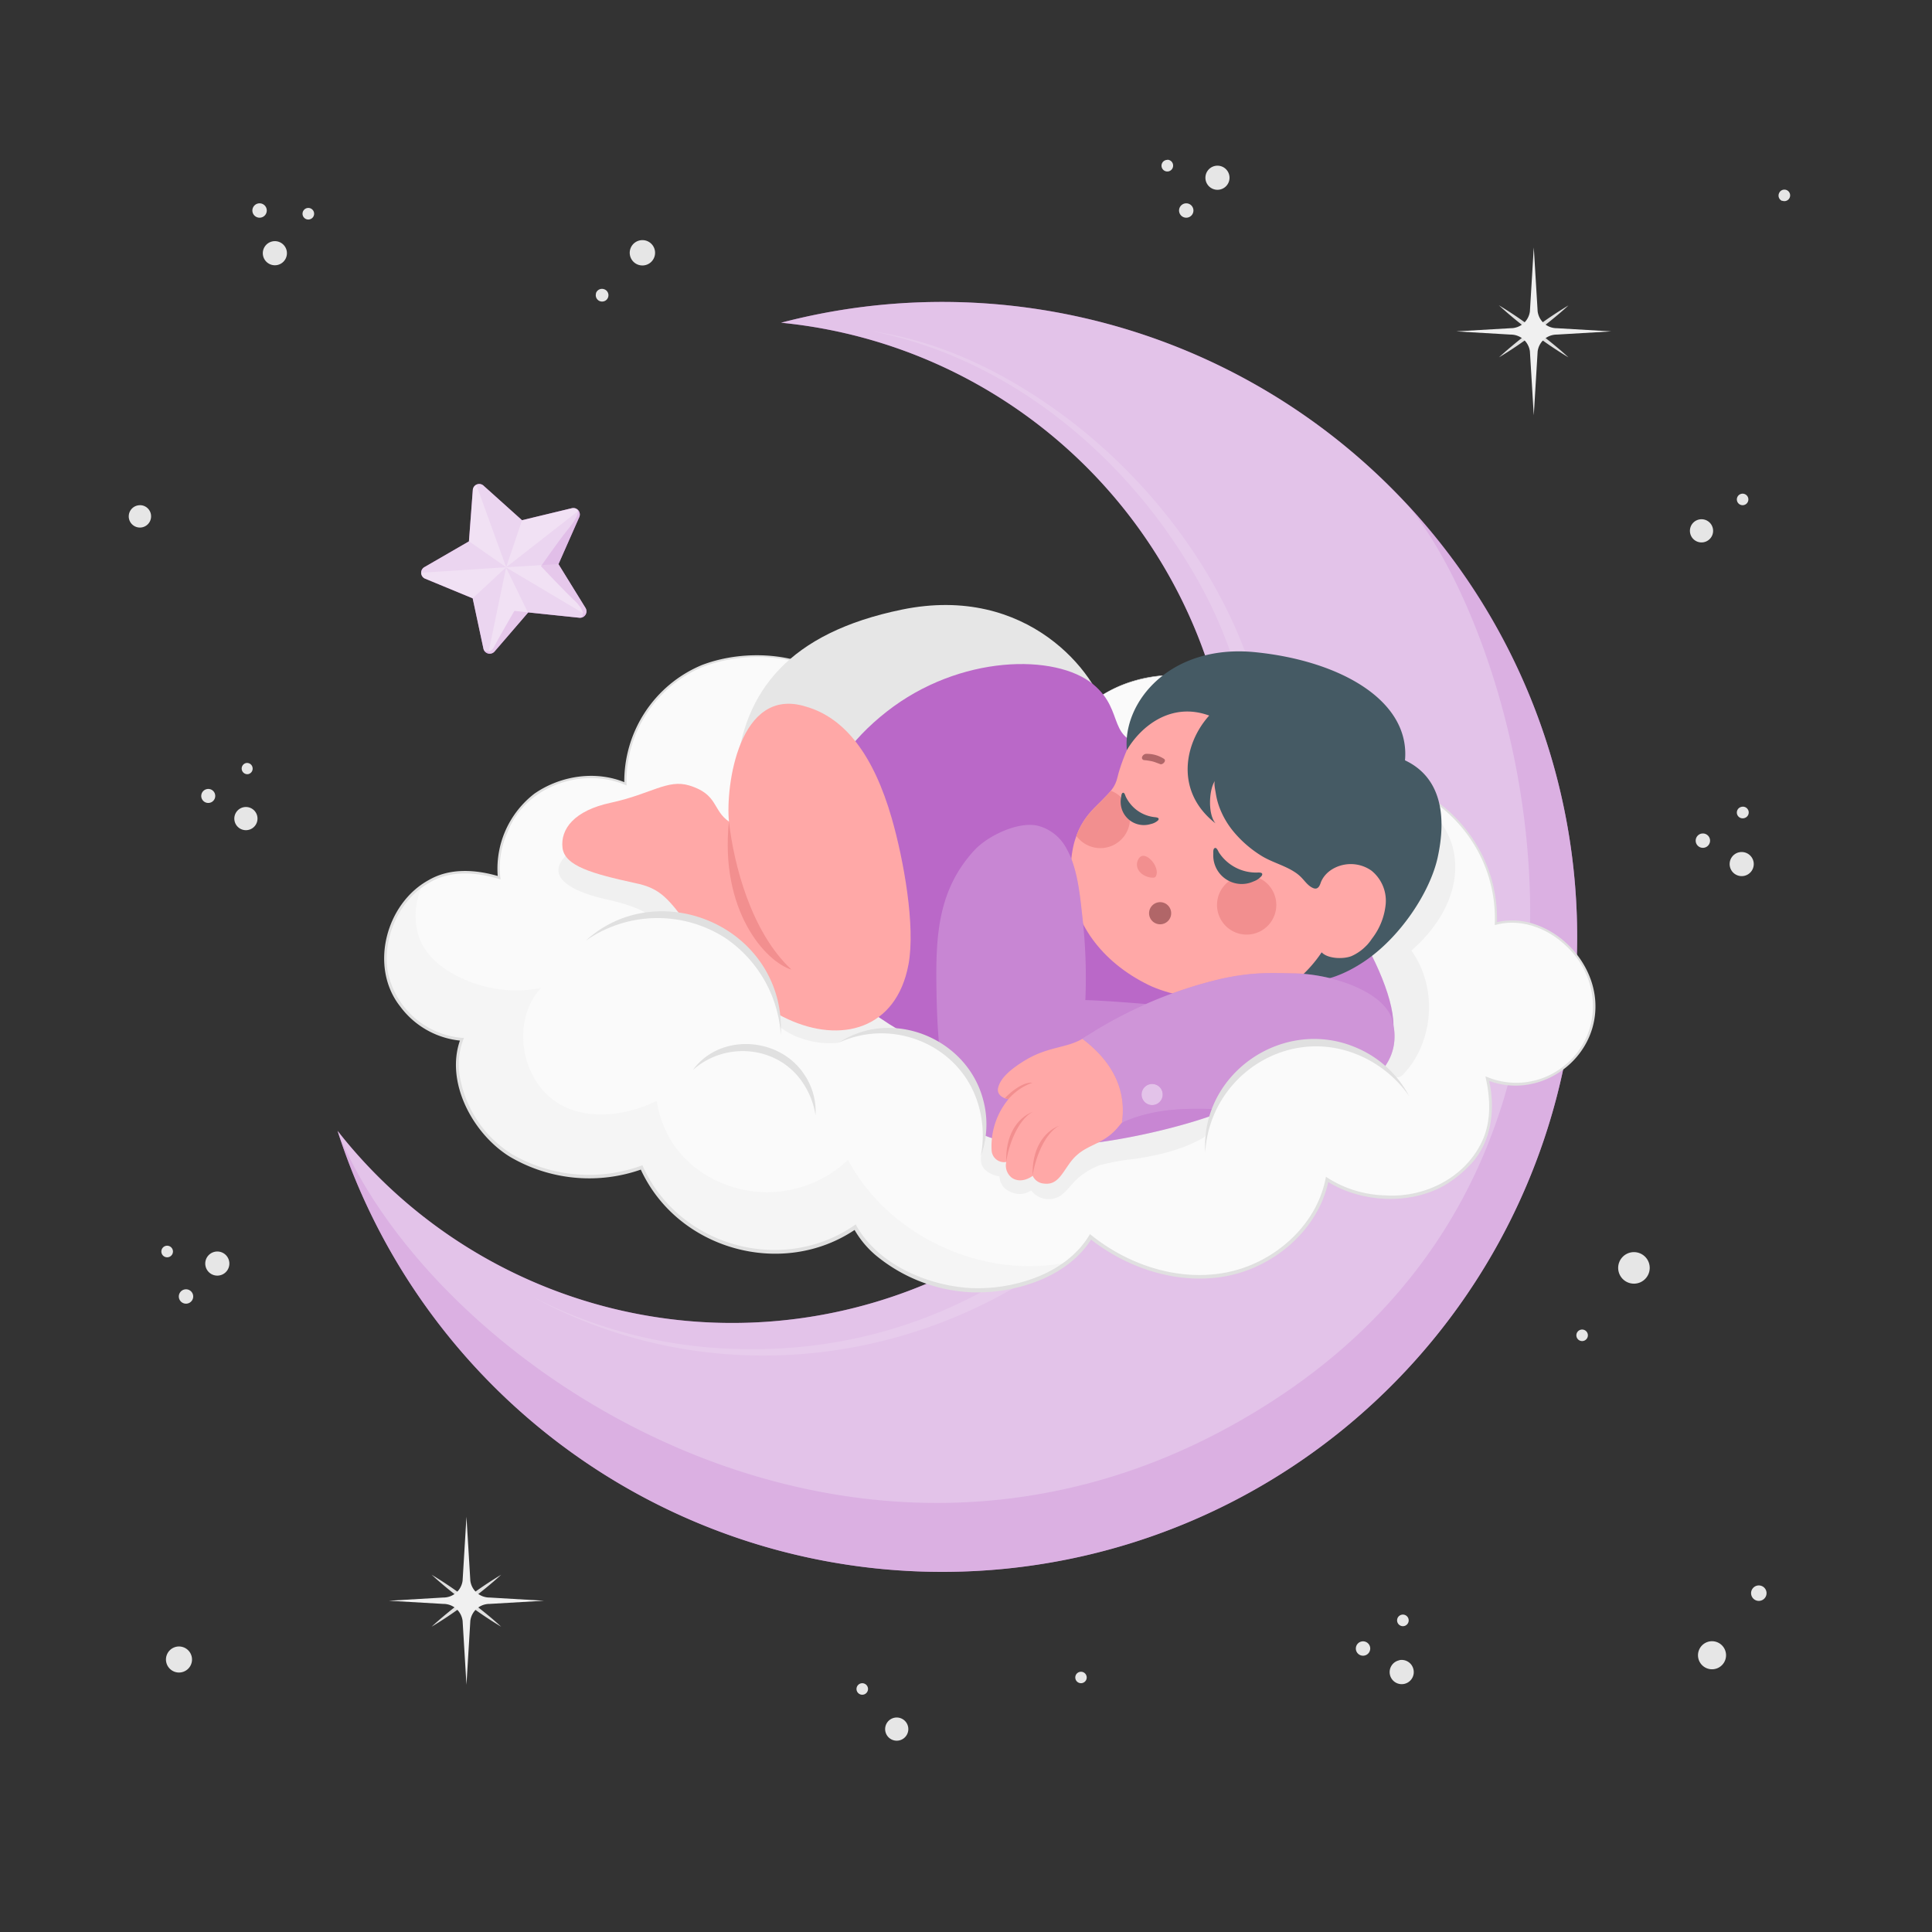 <svg xmlns="http://www.w3.org/2000/svg" viewBox="0 0 500 500"><rect x="0" y="0" width="500" height="500" fill="#333333" stroke="none"/><g id="freepik--stars-2--inject-44"><g id="freepik--Stars--inject-44"><path d="M120.7,413.63a104.08,104.08,0,0,1,9-6.09c-2.64,2.44-5.39,4.62-8.17,6.73,2.78,2.11,5.53,4.28,8.17,6.72a101.74,101.74,0,0,1-9-6.08,101.74,101.74,0,0,1-9,6.08,102.48,102.48,0,0,1,8.17-6.72,104.84,104.84,0,0,1-8.17-6.73A104.08,104.08,0,0,1,120.7,413.63Z" style="fill:#e0e0e0"></path><path d="M121.72,409.07l-1-16.53-1,16.53a5,5,0,0,1-5,4.37l-14.08.83,14.08.82a5,5,0,0,1,5,4.38l1,16.53,1-16.53a5,5,0,0,1,5-4.38l14.07-.82-14.07-.83A5,5,0,0,1,121.72,409.07Z" style="fill:#f0f0f0"></path><path d="M396.92,85.12a101.74,101.74,0,0,1,9-6.08c-2.64,2.44-5.39,4.62-8.17,6.72,2.78,2.11,5.53,4.29,8.17,6.73a104.08,104.08,0,0,1-9-6.09,101.86,101.86,0,0,1-9,6.09,104.84,104.84,0,0,1,8.17-6.73A102.48,102.48,0,0,1,387.9,79,101.74,101.74,0,0,1,396.92,85.12Z" style="fill:#e0e0e0"></path><path d="M397.94,80.56l-1-16.53-1,16.53a5,5,0,0,1-5,4.38l-14.08.82,14.08.83a5,5,0,0,1,5,4.37l1,16.53,1-16.53a5,5,0,0,1,5-4.37L417,85.76l-14.07-.82A5,5,0,0,1,397.94,80.56Z" style="fill:#f0f0f0"></path><path d="M56.24,323.89A3.12,3.12,0,1,0,59.36,327,3.12,3.12,0,0,0,56.24,323.89Zm-8.06,9.78A1.86,1.86,0,1,0,50,335.53,1.86,1.86,0,0,0,48.18,333.67ZM444.4,425a3.63,3.63,0,1,0,2.05,4.7A3.63,3.63,0,0,0,444.4,425ZM73.92,66.94a3.12,3.12,0,1,0-4.2,1.37A3.12,3.12,0,0,0,73.92,66.94Zm376.52,63.7a1.49,1.49,0,1,0-.84-1.93A1.49,1.49,0,0,0,450.44,130.64Zm-11.19,9.53a3,3,0,1,0-1.69-3.89A3,3,0,0,0,439.25,140.17Zm22-88.22a1.49,1.49,0,1,0-.84-1.93A1.49,1.49,0,0,0,461.22,52Zm-307,24a1.64,1.64,0,1,0,2-1.13A1.64,1.64,0,0,0,154.22,75.93Zm-90,124.39a1.45,1.45,0,0,0,1.1-1.74,1.43,1.43,0,0,0-1.72-1.11,1.46,1.46,0,0,0,.62,2.85ZM455.94,410.46a2,2,0,1,0,1.11,2.56A2,2,0,0,0,455.94,410.46ZM163.1,64.52a3.28,3.28,0,1,0,4.06-2.25A3.29,3.29,0,0,0,163.1,64.52ZM81.13,56a1.5,1.5,0,1,0-2,.66A1.51,1.51,0,0,0,81.13,56ZM43.26,322.39a1.5,1.5,0,1,0,1.5,1.5A1.5,1.5,0,0,0,43.26,322.39ZM66.34,56.14a1.86,1.86,0,1,0-.82-2.5A1.85,1.85,0,0,0,66.34,56.14ZM53.53,204.22a1.81,1.81,0,1,0,2.13,1.38A1.79,1.79,0,0,0,53.53,204.22ZM410,344.19a1.49,1.49,0,1,0,.84,1.93A1.49,1.49,0,0,0,410,344.19ZM63,208.92a3,3,0,1,0,3.58,2.32A3,3,0,0,0,63,208.92ZM47.55,426.34a3.37,3.37,0,1,0,1.91,4.37A3.37,3.37,0,0,0,47.55,426.34ZM233.2,444.71a3,3,0,1,0,1.68,3.84A3,3,0,0,0,233.2,444.71ZM424.35,324.33a4.08,4.08,0,1,0,2.31,5.29A4.07,4.07,0,0,0,424.35,324.33ZM223.7,435.72a1.49,1.49,0,1,0,.84,1.93A1.49,1.49,0,0,0,223.7,435.72Zm139.69-14.9a1.5,1.5,0,1,0-1.79-1.15A1.51,1.51,0,0,0,363.39,420.82ZM318.2,46a3.12,3.12,0,1,0-3.12,3.12A3.12,3.12,0,0,0,318.2,46Zm-16.1-4.62a1.5,1.5,0,1,0,1.5,1.5A1.5,1.5,0,0,0,302.1,41.34Zm60,388.31a3.12,3.12,0,1,0,3.71,2.39A3.12,3.12,0,0,0,362.13,429.65ZM307,52.62a1.86,1.86,0,1,0,1.86,1.86A1.86,1.86,0,0,0,307,52.62ZM280.3,432.75a1.48,1.48,0,1,0,.84,1.92A1.49,1.49,0,0,0,280.3,432.75Zm-244.06-302a2.89,2.89,0,1,0,2.86,2.89A2.87,2.87,0,0,0,36.24,130.74ZM352.35,424.82a1.86,1.86,0,1,0,2.22,1.42A1.86,1.86,0,0,0,352.35,424.82Zm99-213.08a1.5,1.5,0,1,0-.64-2.93,1.5,1.5,0,1,0,.64,2.93Zm-1.26,8.83a3.12,3.12,0,1,0,3.71,2.39A3.13,3.13,0,0,0,450.11,220.57Zm-9.78-4.83a1.86,1.86,0,1,0,2.21,1.42A1.86,1.86,0,0,0,440.33,215.74Z" style="fill:#e6e6e6"></path></g></g><g id="freepik--star-1--inject-44"><g id="freepik--Star--inject-44"><g id="freepik--star--inject-44"><path d="M125.19,125.74l9.9,8.89L148,131.52a1.67,1.67,0,0,1,1.91,2.3L144.53,146l7,11.34a1.67,1.67,0,0,1-1.6,2.53l-13.23-1.38L128,168.59a1.66,1.66,0,0,1-2.89-.74l-2.78-13-12.29-5.08a1.67,1.67,0,0,1-.2-3l11.52-6.66,1-13.26A1.66,1.66,0,0,1,125.19,125.74Z" style="fill:#BA68C8"></path><path d="M125.19,125.74l9.9,8.89L148,131.52a1.67,1.67,0,0,1,1.91,2.3L144.53,146l7,11.34a1.67,1.67,0,0,1-1.6,2.53l-13.23-1.38L128,168.59a1.66,1.66,0,0,1-2.89-.74l-2.78-13-12.29-5.08a1.67,1.67,0,0,1-.2-3l11.52-6.66,1-13.26A1.66,1.66,0,0,1,125.19,125.74Z" style="fill:#fff;mix-blend-mode:screen;opacity:0.8"></path></g><path d="M144.53,146l5.4-12.16a1.66,1.66,0,0,0-.56-2c.63.87-.23,2.5-2.46,5.25s-6.91,9.44-6.91,9.44,6.24,6.61,8.62,8.84,2.77,4.06,1.65,4.52a1.66,1.66,0,0,0,1.22-2.51Z" style="fill:#BA68C8;opacity:0.2"></path><path d="M127.92,167.32c-.67,1.43-2.15,1.54-2.63,1a1.67,1.67,0,0,0,2.73.28l8.64-10.12-3.54-.38S128.59,165.9,127.92,167.32Z" style="fill:#BA68C8;opacity:0.2"></path><path d="M109.86,146.77a1.63,1.63,0,0,0-.82,1.46L131,146.8l-9.6-6.69Zm15.27,21.08a1.63,1.63,0,0,0,1.23,1.27L131,146.8l-8.63,8Zm.06-42.11a1.63,1.63,0,0,0-1.9-.21L131,146.8l4.11-12.17Zm24.74,8.08a1.61,1.61,0,0,0-.19-1.66L131,146.8l13.55-.82Zm-19,13,5.68,11.67,13.23,1.38a1.66,1.66,0,0,0,1.62-.84Z" style="fill:#BA68C8;opacity:0.1"></path></g></g><g id="freepik--Moon--inject-44"><g id="freepik--moon--inject-44"><path id="freepik--moon--inject-44" d="M87.36,292.66l.25.77A164.33,164.33,0,1,0,202.14,83.52,129.74,129.74,0,1,1,87.36,292.66Z" style="fill:#BA68C8"></path><path id="freepik--moon--inject-44" d="M87.36,292.66l.25.77A164.33,164.33,0,1,0,202.14,83.52,129.74,129.74,0,1,1,87.36,292.66Z" style="fill:#fff;mix-blend-mode:screen;opacity:0.6"></path><path d="M400.05,191.43a163.48,163.48,0,0,0-36.54-61.66c29.91,34.5,67.79,165.91-33.2,232.17-103.07,67.64-216.47-5.52-242.7-68.51a164.33,164.33,0,1,0,312.44-102Z" style="fill:#BA68C8;opacity:0.2"></path><path d="M225.82,85.76c18.47,2.64,35.58,11.4,50.39,22.5,29.72,22.5,52.07,57.9,53.19,95.57,1.18,28.21-4.67,55.9-18.73,80.07-33.32,61.14-111.41,85.35-173,51.63a121.9,121.9,0,0,0,53.23,13.58c59.87,1.79,108.44-37.44,126.82-92.05,11.68-34.68,10.77-73.25-7.09-105.73-17.5-31.94-48.52-58.43-84.81-65.57Z" style="fill:#fff;opacity:0.15"></path></g></g><g id="freepik--Character--inject-44"><g id="freepik--character--inject-44"><g id="freepik--Cloud--inject-44"><path d="M180.48,172.91a32.29,32.29,0,0,0-18.58,29.94c-9.4-4.06-20-.59-25.39,4.4-5.24,4.87-8.32,13.92-7.3,19.89-7.1-2-13.68-2.62-20.67,2.61-5.92,4.44-9.56,13.29-8.67,20.72A21.72,21.72,0,0,0,119.59,269c-4.49,11.54,4.53,24.75,11.36,29.27,12,8,26.64,7.23,35.13,3.92a37.63,37.63,0,0,0,55.25,15.45c4.72,9.05,18.11,15.8,29.84,16.29s25.09-3.88,31.08-13.78c9.84,7.88,23,12.08,35.33,9.65s23.44-12.14,25.9-24.5c7.11,5,21,6.67,30.26,1.12,12.41-7.47,13.26-17.82,11.21-27.21,13.48,5.27,26.94-4.66,27.66-17.8S399.92,235.79,387.16,239A37.43,37.43,0,0,0,336,202.94c1-11.23-10-24.49-25.15-27.52s-31.69,4.48-34.76,15.6c-3.61-14-12.26-20.39-24.13-23.45-14.34-3.68-28.27.6-33.7,9.86C209.17,168.84,191.33,167.79,180.48,172.91Z" style="fill:#fafafa"></path><path d="M364.59,206c7.22,3.71,12.45,10.34,12,19.52-.43,8-5.28,15.24-11.33,20.5,6.77,9.32,5.92,23.4-1.93,31.83a2.5,2.5,0,0,1-1.47.94c-1.47.14-3.1-1.82-4.22-2.62a44,44,0,0,0-4.94-3.05c-7.2-3.75-16.55-4.68-24-1a26.28,26.28,0,0,0-3.59,2.19,33.44,33.44,0,0,0-8.19,8.21,29.91,29.91,0,0,0-4.79,10.66,2.34,2.34,0,0,1-.3.9,2.09,2.09,0,0,1-.64.5c-5.32,3-11.36,4.4-17.36,5.32a62.1,62.1,0,0,0-9,1.59,17.65,17.65,0,0,0-7.41,5,20.68,20.68,0,0,1-2.82,2.87,5.66,5.66,0,0,1-7.73-1.29,5.15,5.15,0,0,1-4.81.59,5.61,5.61,0,0,1-1.78-.93,4.36,4.36,0,0,1-1.61-3.27,7,7,0,0,1-3.8-1.8c-1.24-1.28-1.15-2.9-.77-4.51a24.13,24.13,0,0,0,.42-10.42,24.72,24.72,0,0,0-3.7-8.73,27.47,27.47,0,0,0-5.6-6.09c-5.92-4.77-14.06-7.22-21.48-5.54a26.13,26.13,0,0,0-6.6,2.49,22.16,22.16,0,0,1-9.34-1,18.25,18.25,0,0,1-5.77-2.94,34.91,34.91,0,0,0-1.81-8.9,25.43,25.43,0,0,0-5.9-9.18c-3.55-3.69-7.58-7.28-12.4-9a41.1,41.1,0,0,0-14-2c-2.54-2-7.33-3.27-11.43-4.19s-15.82-4.2-10.7-10.45c6.72-8.21,19.34-8.1,29.58-5.3s20.41,7.6,30.94,6.28c6.87-.85,13.12-4.26,19.29-7.41,4.44-2.26,8.93-4.43,13.5-6.4q3.42-1.48,6.92-2.82c2.12-.8,4.73-1.29,6.69-2.43,1.29-.75,2.09-2.09,3.22-3a26.65,26.65,0,0,1,5.56-3.58,28.26,28.26,0,0,1,32.19,5,23,23,0,0,1,14.54-6.87,34.67,34.67,0,0,1,16.08,2.53,46,46,0,0,1,8.06,4.11c2.43,1.55,3.78,3.68,6.77,2.44C346.85,201.44,356.86,202.06,364.59,206Z" style="fill:#f0f0f0"></path><path d="M219.46,300.17a30.4,30.4,0,0,1-28.52,7.4c-9.92-2.67-18.82-9.78-21-22.69-9.11,4.55-21.11,5.44-28.41-1.65s-8.42-20.06-1.51-27.55a33.21,33.21,0,0,1-23.5-4.09,19.86,19.86,0,0,1-6.75-6.29c-2.64-4.28-2.78-9.81-1.12-14.56.18-.51.38-1,.59-1.5l-.74.51c-5.92,4.44-9.56,13.29-8.67,20.72A21.72,21.72,0,0,0,119.59,269c-4.49,11.54,4.53,24.75,11.36,29.27,12,8,26.64,7.23,35.13,3.92a37.63,37.63,0,0,0,55.25,15.45c4.72,9.05,18.11,15.8,29.84,16.29,8.72.36,18.33-2,25.16-7.25C254.43,331.22,230,320,219.46,300.17Z" style="fill:#f5f5f5"></path><path d="M276.12,191C272.91,178,264,170.24,251,167.45c-11.41-2.71-26-.6-32.61,10.06l-.1.18-.15-.14c-9.45-8.39-24.88-9.34-36.33-4.94a32.11,32.11,0,0,0-19.67,30.23v.43l-.41-.16c-11.2-4.77-25.94.55-30.35,12.2a22.14,22.14,0,0,0-1.83,12.27l-.48-.13c-5.84-1.73-12.35-2.28-17.79.89-8,4.37-12.45,14.47-10.88,23.39a21.43,21.43,0,0,0,19.16,16.86l.52,0a18.26,18.26,0,0,0-1.24,8.93,29.68,29.68,0,0,0,13.57,21.13,39.73,39.73,0,0,0,33.84,2.92c9.29,21.06,36.41,28.59,55.21,15.3l.25.48c5.73,10,18.41,15.38,29.54,16a42.23,42.23,0,0,0,17.16-2.86c5.39-2.15,10.38-5.68,13.4-10.66l.27-.45.41.33c9.66,7.73,22.61,12,34.93,9.59,12.1-2.36,23.14-11.86,25.62-24.17l.11-.59.51.34a29.07,29.07,0,0,0,14.81,4.48c10.62.7,21.27-4.93,25.42-14.74,2-4.86,1.78-10.33.67-15.43l-.14-.63.6.23A19.73,19.73,0,0,0,403.21,277c11.64-7.65,11.89-23.68,1.57-32.68-4.65-4.24-11.32-6.64-17.55-5l-.37.1V239c.87-26.53-26-45.53-50.77-35.88l-.28.11,0-.3a20,20,0,0,0-1.92-9.82c-7.48-15.89-27.67-22.28-43.55-15.71-6.21,2.46-12.28,7-14.26,13.62a18.37,18.37,0,0,1,5.53-8.43c13.05-11.3,34.62-10.33,46.66,2.06,4.78,4.78,8.4,11.36,7.91,18.31l-.26-.19c25-9.91,52.36,9.34,51.49,36.25l-.36-.29a17.89,17.89,0,0,1,9.68.31c9.32,2.91,16.53,12.22,16.16,22.12-.5,13.92-15.14,23.62-28.11,18.34l.47-.4c1.89,7.78.84,16.73-5,22.59a31.42,31.42,0,0,1-6.27,5c-9.17,5.28-21.9,4.58-30.73-1.09l.62-.24c-2.54,12.67-13.8,22.39-26.24,24.85s-25.79-1.84-35.66-9.72l.67-.12c-3.14,5.21-8.31,8.86-13.83,11.07a43.31,43.31,0,0,1-17.55,3,41.79,41.79,0,0,1-24.65-9.6,24.76,24.76,0,0,1-5.71-7l.7.18c-19,13.09-46.47,5.42-55.92-15.68l.55.22A40.53,40.53,0,0,1,132,299.39c-9.59-5.86-17-19.46-12.8-30.56l.33.52a22.06,22.06,0,0,1-16-8.93c-8-10.2-3.68-26.6,7.44-32.67,5.58-3.24,12.34-2.7,18.28-.92l-.4.36a24.52,24.52,0,0,1,9.48-21.81c6.79-4.7,16-6.07,23.64-2.79l-.4.27a32.66,32.66,0,0,1,20-30.72c11.55-4.44,27.29-3.35,36.74,5.17l-.25,0c6.73-10.76,21.43-12.85,32.93-10.06C264,170.14,273,178,276.12,191Z" style="fill:#e0e0e0"></path></g><g id="freepik--Baby--inject-44"><path d="M360.63,265.34c-.09-15.35-22.6-48.77-35-50s-19.73,16.31-11.9,32.47,17.12,26.63,24.05,28.74C356.85,282.32,360.63,265.34,360.63,265.34Z" style="fill:#BA68C8"></path><path d="M360.63,265.34c-.09-15.35-22.6-48.77-35-50s-19.73,16.31-11.9,32.47,17.12,26.63,24.05,28.74C356.85,282.32,360.63,265.34,360.63,265.34Z" style="fill:#fff;opacity:0.2"></path><path d="M286.23,185c-2.23-10.44-20.11-33.95-52.81-27.24-29.19,6-41,21.11-42.82,41.85-1.9,21.46,18.35,53.5,33.73,57.09Z" style="fill:#e6e6e6"></path><g id="freepik--baby--inject-44"><path d="M329,259c-12.91,17.88-52.56,29.31-86.2,13-20.35-9.85-25.81-17.39-32-25-4.1-29.18-.3-47.92,18.64-62.8s43.82-15.07,53.45-7.12c8.71,7.19,2.9,15,15.59,16C314.1,194.36,350,228.62,329,259Z" style="fill:#BA68C8"></path><path d="M362.9,215.4c-.6,14-1.93,27-19.34,37.45-1.87,1.12-1.51-6.48-1.51-6.48-9.74,17.14-35.69,13-44.82,8.53-12.29-6-19.64-16.41-20.1-27.34-.56-13.17,5.05-17.36,7.94-20.33,2.34-2.4,3.51-3.45,4.14-6.1,1.06-4.49,5.5-16.16,12.63-21.54,7.58-5.73,18-9.59,39-.41C351.79,184,363.61,198.74,362.9,215.4Z" style="fill:#ffa8a7"></path><path d="M315.5,231.39a7.67,7.67,0,1,0,9.95-4.32A7.68,7.68,0,0,0,315.5,231.39Z" style="fill:#f28f8f"></path><path d="M287.57,204.65l-.07,0c-.63.78-1.41,1.57-2.43,2.61-1.83,1.88-4.74,4.25-6.5,9.07a7.67,7.67,0,1,0,9-11.65Z" style="fill:#f28f8f"></path><path d="M326.59,226.54l-.08.14a5,5,0,0,1-2.14,1.45,7.29,7.29,0,0,1-3.51.63A7.39,7.39,0,0,1,314,221c0-.36-.06-1.13.22-1.41.56-.55,1,.6,1.22,1a11.5,11.5,0,0,0,9.73,5.23C325.68,225.81,327,225.67,326.59,226.54Z" style="fill:#455a64"></path><path d="M299.77,212.21l-.07.11a4.07,4.07,0,0,1-1.89.94,6,6,0,0,1-7.67-6.89c.05-.29.07-.92.33-1.12.52-.38.72.6.88.93a9.59,9.59,0,0,0,2.83,3.46,9.44,9.44,0,0,0,4.49,1.82C299.11,211.52,300.18,211.55,299.77,212.21Z" style="fill:#455a64"></path><path d="M299.2,226.64a.87.87,0,0,1-.32.41,1,1,0,0,1-.48.09c-2.42,0-4.92-2-3.94-4.46C295.8,219.26,300.31,224.08,299.2,226.64Z" style="fill:#f28f8f"></path><path d="M296.55,195.1a8.13,8.13,0,0,1,4.71,1.3c.7.5-.39,1.61-1,1.35l-1.27-.47a7.91,7.91,0,0,0-.87-.26,17.43,17.43,0,0,0-2-.3.61.61,0,0,1-.55-.81A1.24,1.24,0,0,1,296.55,195.1Z" style="fill:#b16668"></path><path d="M312.94,185.19c-6.54,7.23-8.87,19.73,1.64,27.9-2.05-2.41-1.71-8.86-.12-11.05-.39.53.07,2.55.17,3.17a18.75,18.75,0,0,0,.83,3.38,21.88,21.88,0,0,0,3.82,6.68,29.56,29.56,0,0,0,6.84,6c2.83,1.85,6.2,2.6,9,4.45a9.52,9.52,0,0,1,1.45,1.15c1.05,1,1.87,2.36,3.22,2.94a1.5,1.5,0,0,0,.83.14c.69-.14,1-.94,1.21-1.59,1.33-3.38,5.39-5.16,9-4.65a9.21,9.21,0,0,1,4.11,1.62,10,10,0,0,1,3.68,8.62,17.21,17.21,0,0,1-3.58,9,12.26,12.26,0,0,1-5.35,4.52c-2.22.82-6.11.62-7.64-1a35.51,35.51,0,0,1-6.33,7.09s6.54,2.42,17.16-4.61c9.48-6.27,17.21-18.06,19.18-27,2.33-10.61,1-20.73-8.45-25.18C365,181.3,346.85,171,324.87,168.79s-34.4,12.86-33.24,25.34C295.18,188.08,303,181.55,312.94,185.19Z" style="fill:#455a64"></path><path d="M302.24,234.3a2.86,2.86,0,1,1-4,0A2.85,2.85,0,0,1,302.24,234.3Z" style="fill:#b16668"></path><path d="M276,219.59a11.67,11.67,0,0,0-7.17-5.82c-5-1.38-13.13,2.42-16.71,6.33-9.24,10.07-9.94,21.72-9.78,34.82.17,14.38,1.22,23.16,3.35,28.89,3.05,8.2,8.21,11.41,21.61,12.64,14.68,1.34,42.48-5.17,53-10.49,1.38-6.29,3.55-20.84-3.29-24.22,0,0-25.62-2.63-36.12-2.92a138.37,138.37,0,0,0-.74-21.25C279.53,232.32,279,224.85,276,219.59Z" style="fill:#BA68C8"></path><g style="opacity:0.2"><path d="M276,219.59a11.67,11.67,0,0,0-7.17-5.82c-5-1.38-13.13,2.42-16.71,6.33-9.24,10.07-9.94,21.72-9.78,34.82.17,14.38,1.22,23.16,3.35,28.89,3.05,8.2,8.21,11.41,21.61,12.64,14.68,1.34,42.48-5.17,53-10.49,1.38-6.29,3.55-20.84-3.29-24.22,0,0-25.62-2.63-36.12-2.92a138.37,138.37,0,0,0-.74-21.25C279.53,232.32,279,224.85,276,219.59Z" style="fill:#fff"></path></g><path d="M281.28,268.07c-4.51,3.37-9.46,2.39-16,6.35-5.1,3.09-6.46,5.29-6.93,6.95-.53,1.9,1.18,2.89,2.65,3.08a19.11,19.11,0,0,0-4.37,13.27,3.23,3.23,0,0,0,3.79,3,4,4,0,0,0,1.5,4.13c2.58,1.66,5.34-.55,5.34-.55a3.44,3.44,0,0,0,2.85,2c3.49.49,4.64-2.45,6.87-5.47,2.52-3.4,5.33-4,8.13-5.63,3.75-2.13,4.42-4.08,5.59-4.95S292.89,271.1,281.28,268.07Z" style="fill:#ffa8a7"></path><path d="M260.42,300.72c.44-3.74,2.8-10.84,6.88-13C263.05,289.38,260.18,294.08,260.42,300.72Z" style="fill:#f28f8f"></path><path d="M267.26,304.31c.44-3.74,2.8-10.83,6.88-13C269.89,293,267,297.68,267.26,304.31Z" style="fill:#f28f8f"></path><path d="M267.2,280.2c-2.84-.27-6.59,3.33-7.12,4a4.28,4.28,0,0,0,.92.23A14.74,14.74,0,0,1,267.2,280.2Z" style="fill:#f28f8f"></path><path d="M360.18,263.44c-2.75-7.28-16-11.36-25.08-11.52-6.13-.11-10.78-.41-19,1.38a111.65,111.65,0,0,0-36,15.52c7.24,5.49,11.56,12.58,10.26,21.73,17.5-7.94,35.67.76,54.6-5.75C356.81,280.73,363.14,273.58,360.18,263.44Z" style="fill:#BA68C8"></path><path d="M360.18,263.44c-2.75-7.28-16-11.36-25.08-11.52-6.13-.11-10.78-.41-19,1.38a111.65,111.65,0,0,0-36,15.52c7.24,5.49,11.56,12.58,10.26,21.73,17.5-7.94,35.67.76,54.6-5.75C356.81,280.73,363.14,273.58,360.18,263.44Z" style="fill:#fff;opacity:0.3"></path><path d="M300.89,283a2.73,2.73,0,1,1-3-2.45A2.72,2.72,0,0,1,300.89,283Z" style="fill:#BA68C8"></path><path d="M300.89,283a2.73,2.73,0,1,1-3-2.45A2.72,2.72,0,0,1,300.89,283Z" style="fill:#fff;opacity:0.6"></path></g><path d="M208.54,182.86c10.17,2.89,17.57,12.62,22.27,29,3.06,10.67,6.15,27.87,4.31,37.72-3.15,16.89-17.58,20.55-31.34,14.12-12.09-5.66-17.4-13.94-25.22-23.79-5.55-7-7.22-10-14.33-11.4-11-2.41-18.14-4.41-18.66-9.15s2.92-9.55,12.45-11.6c10.46-2.25,14.73-6.19,20.37-4.48,7.48,2.28,6,6.43,10.26,9.34C187.75,203.57,191.18,177.45,208.54,182.86Z" style="fill:#ffa8a7"></path><path d="M188.65,212.6c1.24,11,5.7,28.59,16.19,38.34C198,248.84,186.25,235.57,188.65,212.6Z" style="fill:#f28f8f"></path></g><path d="M202.07,267.8c0,17.19-13.06,14.52-30.25,14.52s-32,2.67-32-14.52a31.12,31.12,0,0,1,62.24,0Z" style="fill:#fafafa"></path><path d="M254.8,292.23A25.49,25.49,0,0,1,251,305.71c-2.62,4.21-4.74,6.21-9.32,3.68-9.26-5.11-18.45-10-28.37-13.73-3.45-1.31-8.73-3.52-9.06-7.85-.27-3.51,2.69-8.25,4.7-10.91a25.51,25.51,0,0,1,45.9,15.33Z" style="fill:#fafafa"></path><path d="M217.1,269.84c13.7-9,32.87-1.25,37.24,14.41a24.2,24.2,0,0,1-.52,15,28.09,28.09,0,0,0-1-14.52c-5-14.49-21.86-21.3-35.75-14.88Z" style="fill:#e0e0e0"></path><path d="M179.32,276.91c7-9.62,22.44-8.63,28.86,1.22a17,17,0,0,1,2.88,10.48,20.89,20.89,0,0,0-4.14-9.56c-6.69-8.54-19.55-9.34-27.6-2.14Z" style="fill:#e0e0e0"></path><path d="M367.19,296.91c-3,3.23-10.15,3.29-13.9,3.17-5.27-.16-10.75-.86-15.67,1-6,2.31-9.89,7.94-15,11.79a7.85,7.85,0,0,1-3.35,1.67c-5.78.92-7.37-12.56-7.37-16.34a28.4,28.4,0,0,1,52.75-14.61c1.84,3.06,5.21,9.44,3,12.69A6.39,6.39,0,0,1,367.19,296.91Z" style="fill:#fafafa"></path><path d="M311.91,298.24c-1.21-20.61,20.4-35.22,39.2-27.06a27.52,27.52,0,0,1,13.55,12.45,30.36,30.36,0,0,0-14.13-11c-18.18-6.86-37.5,6.38-38.62,25.62Z" style="fill:#e0e0e0"></path><path d="M151.74,243.31c16.77-15.09,44.39-6.05,49.57,15.77a31.25,31.25,0,0,1,.76,8.72,32.87,32.87,0,0,0-14.29-25,32.4,32.4,0,0,0-36,.52Z" style="fill:#e0e0e0"></path></g></g></svg>